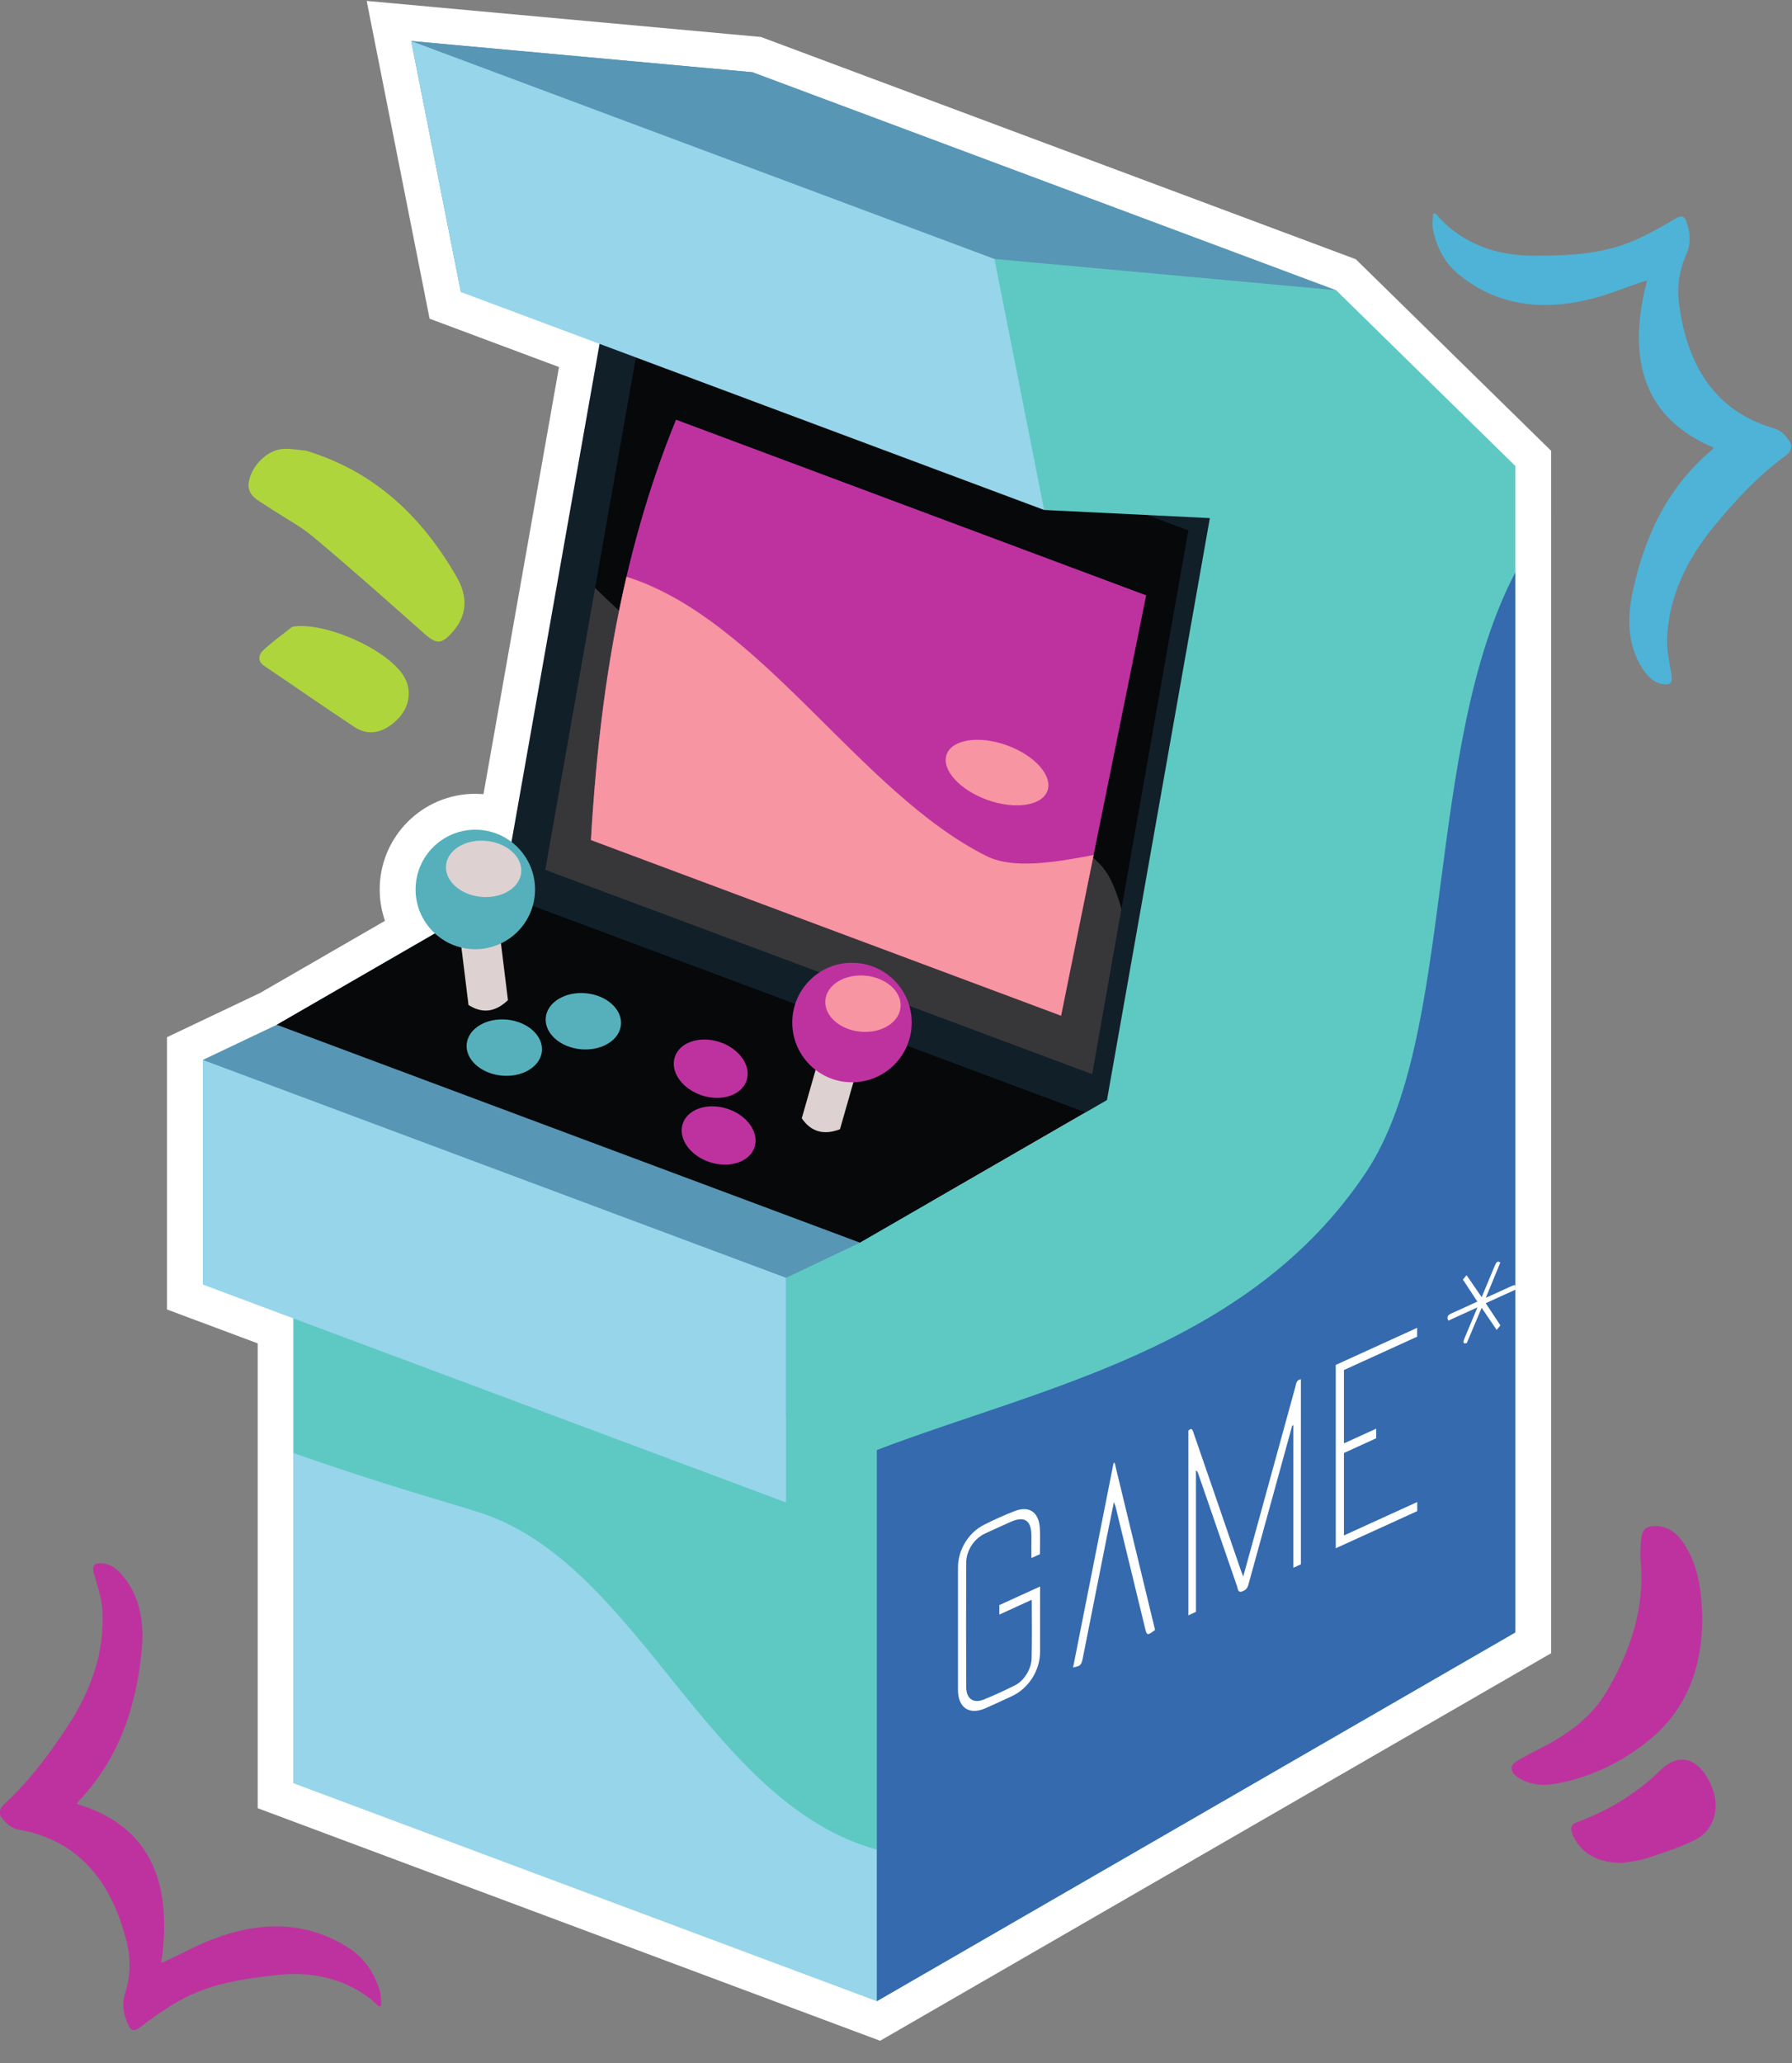 <?xml version="1.0" encoding="UTF-8" standalone="no"?>
<svg
   version="1.1"
   id="svg1"
   width="522.487"
   height="601.278"
   viewBox="0 0 522.487 601.278"
   sodipodi:docname="borne.svg"
   inkscape:version="1.3 (0e150ed6c4, 2023-07-21)"
   xmlns:inkscape="http://www.inkscape.org/namespaces/inkscape"
   xmlns:sodipodi="http://sodipodi.sourceforge.net/DTD/sodipodi-0.dtd"
   xmlns="http://www.w3.org/2000/svg"
   xmlns:svg="http://www.w3.org/2000/svg">
  <rect x="0" y="0" width="522.487" height="601.278" fill="#808080" stroke="none"/>
  <defs
     id="defs1" />
  <sodipodi:namedview
     id="namedview1"
     pagecolor="#000000"
     bordercolor="#000000"
     borderopacity="0.25"
     inkscape:showpageshadow="2"
     inkscape:pageopacity="0.0"
     inkscape:pagecheckerboard="0"
     inkscape:deskcolor="#d1d1d1"
     inkscape:zoom="0.92885456"
     inkscape:cx="205.09131"
     inkscape:cy="504.38467"
     inkscape:window-width="2160"
     inkscape:window-height="1346"
     inkscape:window-x="-11"
     inkscape:window-y="-11"
     inkscape:window-maximized="1"
     inkscape:current-layer="layer1" />
  <g
     inkscape:groupmode="layer"
     id="layer1"
     inkscape:label="Layer 1">
    <g
       id="g716"
       inkscape:label="borne"
       inkscape:export-filename="IT\ICeLAN-website-V2\assets\img\borne.svg"
       inkscape:export-xdpi="96"
       inkscape:export-ydpi="96"
       transform="translate(-300.016,-528.664)">
      <path
         id="path2"
         d="m 364.713,727.654 -30.326,11.327 -10.868,54.884 74.73,-6.831 127.569,-47.646 39.193,-38.424 V 677.66 677.661 445.904 L 425.362,365.277 297.793,412.924 V 514.56 l -19.85,7.414 v 49.116 l 16.176,7.685 34.584,19.967 c -2.599,2.388 -4.228,5.815 -4.228,9.619 0,7.211 5.854,13.065 13.064,13.065 2.974,0 5.716,-0.996 7.913,-2.672 z"
         style="fill:#f795a2;fill-opacity:1;fill-rule:nonzero;stroke:#ffffff;stroke-width:15.701;stroke-linecap:butt;stroke-linejoin:miter;stroke-miterlimit:10;stroke-dasharray:none;stroke-opacity:1;paint-order:normal"
         transform="matrix(1.333,0,0,-1.333,-11.339,1598.848)"
         sodipodi:nodetypes="ccccccccccccccccsscc" />
      <path
         id="path3"
         d="m 294.119,578.775 54.013,31.185 22.505,127.245 -36.25,1.776 -10.868,54.884 74.73,-6.831 39.193,-38.424 V 493.55 L 297.793,412.924 v 120.51 l -19.85,-11.46 v 49.116 z"
         style="fill:#5796b5;fill-opacity:1;fill-rule:nonzero;stroke:none"
         transform="matrix(1.333,0,0,-1.333,-11.339,1598.848)" />
      <path
         id="path4"
         d="m 348.132,609.959 -54.013,-31.184 127.569,-47.646 54.013,31.184 z"
         style="fill:#060809;fill-opacity:1;fill-rule:nonzero;stroke:none"
         transform="matrix(1.333,0,0,-1.333,-11.339,1598.848)" />
      <path
         id="path5"
         d="M 370.637,737.204 348.132,609.96 475.701,562.313 498.205,689.558 Z"
         style="fill:#373739;fill-opacity:1;fill-rule:nonzero;stroke:none"
         transform="matrix(1.333,0,0,-1.333,-11.339,1598.848)" />
      <path
         id="path6"
         d="m 297.793,412.924 127.569,-47.646 v 120.51 l -127.569,47.646 z"
         style="fill:#96d5ea;fill-opacity:1;fill-rule:nonzero;stroke:none"
         transform="matrix(1.333,0,0,-1.333,-11.339,1598.848)" />
      <path
         id="path7"
         d="m 297.793,533.435 v -48.301 c 18.843,-6.7 36.143,-11.487 41.122,-13.147 34.619,-11.54 49.341,-63.255 86.447,-73.582 v 87.383 z"
         style="fill:#5ec9c3;fill-opacity:1;fill-rule:nonzero;stroke:none"
         transform="matrix(1.333,0,0,-1.333,-11.339,1598.848)" />
      <path
         id="path8"
         d="m 370.637,737.204 -10.495,-59.336 c 7.519,-7.569 15.167,-14.776 23.875,-20.581 30.715,-20.476 61.213,-14.481 90.205,-43.472 3.418,-3.419 5.309,-11.237 7.012,-20.215 l 16.972,95.959 z"
         style="fill:#060809;fill-opacity:1;fill-rule:nonzero;stroke:none"
         transform="matrix(1.333,0,0,-1.333,-11.339,1598.848)" />
      <path
         id="path9"
         d="m 381.441,711.075 c -12.032,-29.471 -16.783,-60.398 -18.612,-91.909 l 102.836,-38.409 18.612,91.91 z"
         style="fill:#be32a0;fill-opacity:1;fill-rule:nonzero;stroke:none"
         transform="matrix(1.333,0,0,-1.333,-11.339,1598.848)" />
      <path
         id="path10"
         d="m 370.605,676.736 c -4.395,-18.83 -6.645,-38.088 -7.776,-57.57 l 102.836,-38.409 7.115,35.132 c -8.912,-1.711 -17.719,-3.08 -23.427,-0.227 -27.736,13.868 -49.354,51.832 -78.748,61.074 z"
         style="fill:#f795a2;fill-opacity:1;fill-rule:nonzero;stroke:none"
         transform="matrix(1.333,0,0,-1.333,-11.339,1598.848)" />
      <path
         id="path11"
         d="m 453.811,639.877 c 6.084,-2.196 10.059,-6.65 8.872,-9.942 -1.188,-3.291 -7.092,-4.181 -13.176,-1.985 -6.084,2.195 -10.059,6.65 -8.872,9.942 1.188,3.291 7.092,4.181 13.176,1.985 z"
         style="fill:#f795a2;fill-opacity:1;fill-rule:evenodd;stroke:none"
         transform="matrix(1.333,0,0,-1.333,-11.339,1598.848)" />
      <path
         id="path12"
         d="m 370.459,741.369 c -1.947,-0.083 -3.589,-1.52 -3.928,-3.44 L 344.025,610.685 c -0.348,-1.972 0.772,-3.93 2.648,-4.63 l 127.57,-47.648 c 0.466,-0.173 0.959,-0.263 1.457,-0.263 2.014,0 3.754,1.459 4.105,3.442 l 22.506,127.247 c 0.348,1.972 -0.772,3.93 -2.648,4.63 l -127.567,47.648 c -0.523,0.195 -1.08,0.282 -1.637,0.258 z m 3.409,-9.822 119.629,-44.68 -21.029,-118.896 -119.626,44.68 z"
         style="fill:#111f29;fill-opacity:1;fill-rule:nonzero;stroke:none"
         transform="matrix(1.333,0,0,-1.333,-11.339,1598.848)" />
      <path
         id="path13"
         d="m 332.66,610.608 8.63,1.063 3.388,-27.506 c -2.877,-2.77 -5.753,-2.901 -8.629,-1.063 z"
         style="fill:#ddd1d1;fill-opacity:1;fill-rule:nonzero;stroke:none"
         transform="matrix(1.333,0,0,-1.333,-11.339,1598.848)" />
      <path
         id="path14"
         d="m 416.568,584.968 8.359,-2.393 -7.627,-26.643 c -3.73,-1.427 -6.429,-0.423 -8.359,2.393 z"
         style="fill:#ddd1d1;fill-opacity:1;fill-rule:nonzero;stroke:none"
         transform="matrix(1.333,0,0,-1.333,-11.339,1598.848)" />
      <path
         id="path15"
         d="m 337.539,621.426 c 7.21,0 13.064,-5.854 13.064,-13.065 0,-7.21 -5.854,-13.064 -13.064,-13.064 -7.21,0 -13.064,5.854 -13.064,13.064 0,7.211 5.854,13.065 13.064,13.065 z"
         style="fill:#56b0bb;fill-opacity:1;fill-rule:evenodd;stroke:none"
         transform="matrix(1.333,0,0,-1.333,-11.339,1598.848)" />
      <path
         id="path16"
         d="m 419.926,592.328 c 7.21,0 13.064,-5.854 13.064,-13.065 0,-7.21 -5.854,-13.064 -13.064,-13.064 -7.21,0 -13.064,5.854 -13.064,13.064 0,7.211 5.854,13.065 13.064,13.065 z"
         style="fill:#be32a0;fill-opacity:1;fill-rule:evenodd;stroke:none"
         transform="matrix(1.333,0,0,-1.333,-11.339,1598.848)" />
      <path
         id="path17"
         d="m 390.92,575.018 c 4.338,-1.404 7.012,-5.164 5.967,-8.393 -1.044,-3.228 -5.414,-4.709 -9.752,-3.306 -4.338,1.404 -7.012,5.165 -5.967,8.393 1.044,3.228 5.414,4.71 9.752,3.306 z"
         style="fill:#be32a0;fill-opacity:1;fill-rule:evenodd;stroke:none"
         transform="matrix(1.333,0,0,-1.333,-11.339,1598.848)" />
      <path
         id="path18"
         d="m 392.649,560.417 c 4.338,-1.404 7.012,-5.165 5.968,-8.393 -1.045,-3.228 -5.415,-4.71 -9.753,-3.306 -4.338,1.404 -7.012,5.164 -5.967,8.393 1.044,3.228 5.414,4.709 9.752,3.306 z"
         style="fill:#be32a0;fill-opacity:1;fill-rule:evenodd;stroke:none"
         transform="matrix(1.333,0,0,-1.333,-11.339,1598.848)" />
      <path
         id="path19"
         d="m 361.759,585.663 c 4.539,-0.437 7.959,-3.534 7.634,-6.912 -0.325,-3.377 -4.274,-5.764 -8.812,-5.327 -4.539,0.436 -7.959,3.533 -7.634,6.911 0.325,3.377 4.274,5.765 8.812,5.328 z"
         style="fill:#56b0bb;fill-opacity:1;fill-rule:evenodd;stroke:none"
         transform="matrix(1.333,0,0,-1.333,-11.339,1598.848)" />
      <path
         id="path20"
         d="m 344.468,579.899 c 4.539,-0.437 7.959,-3.534 7.634,-6.911 -0.325,-3.378 -4.274,-5.765 -8.812,-5.328 -4.539,0.437 -7.959,3.534 -7.634,6.911 0.325,3.378 4.274,5.765 8.812,5.328 z"
         style="fill:#56b0bb;fill-opacity:1;fill-rule:evenodd;stroke:none"
         transform="matrix(1.333,0,0,-1.333,-11.339,1598.848)" />
      <path
         id="path21"
         d="m 339.949,618.979 c 4.538,-0.436 7.959,-3.533 7.634,-6.911 -0.325,-3.377 -4.274,-5.765 -8.813,-5.328 -4.538,0.437 -7.959,3.534 -7.634,6.911 0.325,3.378 4.274,5.765 8.813,5.328 z"
         style="fill:#ddd1d1;fill-opacity:1;fill-rule:evenodd;stroke:none"
         transform="matrix(1.333,0,0,-1.333,-11.339,1598.848)" />
      <path
         id="path22"
         d="m 422.916,589.504 c 4.539,-0.437 7.959,-3.534 7.634,-6.911 -0.325,-3.378 -4.273,-5.765 -8.812,-5.328 -4.539,0.437 -7.959,3.533 -7.634,6.911 0.325,3.377 4.274,5.765 8.812,5.328 z"
         style="fill:#f795a2;fill-opacity:1;fill-rule:evenodd;stroke:none"
         transform="matrix(1.333,0,0,-1.333,-11.339,1598.848)" />
      <path
         id="path23"
         d="m 421.688,531.129 54.013,31.184 22.504,127.245 -36.25,1.777 c -6.675,17.858 -10.642,36.103 -10.868,54.883 21.448,0.802 46.649,-1.734 74.731,-6.83 l 39.193,-38.424 V 445.904 L 425.362,365.278 v 120.51 l -19.851,-11.461 v 49.117 z"
         style="fill:#5ec9c3;fill-opacity:1;fill-rule:nonzero;stroke:none"
         transform="matrix(1.333,0,0,-1.333,-11.339,1598.848)" />
      <path
         id="path24"
         d="M 565.011,677.661 C 544.928,639.311 552.173,576.233 532.35,546.498 506.596,507.867 460.93,499.403 425.362,485.788 V 365.277 l 139.649,80.627 z"
         style="fill:#356aaf;fill-opacity:1;fill-rule:nonzero;stroke:none"
         transform="matrix(1.333,0,0,-1.333,-11.339,1598.848)" />
      <path
         id="path25"
         d="M 277.943,571.09 405.511,523.444 V 474.327 L 277.943,521.974 Z"
         style="fill:#96d5ea;fill-opacity:1;fill-rule:nonzero;stroke:none"
         transform="matrix(1.333,0,0,-1.333,-11.339,1598.848)" />
      <path
         id="path26"
         d="m 323.519,793.865 10.868,-54.884 127.568,-47.646 -10.868,54.883 c -40.939,18.654 -83.681,34.153 -127.568,47.647 z"
         style="fill:#96d5ea;fill-opacity:1;fill-rule:nonzero;stroke:none"
         transform="matrix(1.333,0,0,-1.333,-11.339,1598.848)" />
      <path
         id="path27"
         d="m 323.519,793.865 127.568,-47.647 74.731,-6.83 -127.569,47.646 z"
         style="fill:#5796b5;fill-opacity:1;fill-rule:nonzero;stroke:none"
         transform="matrix(1.333,0,0,-1.333,-11.339,1598.848)" />
      <path
         id="path28"
         d="m 518.115,460.802 -1.642,-0.748 v 31.157 l -0.253,-0.072 c -0.814,-2.965 -1.63,-5.931 -2.447,-8.898 -2.315,-8.398 -4.631,-16.796 -6.949,-25.194 -0.236,-0.844 -0.31,-1.65 -1.382,-2.112 -1.114,-0.481 -1.066,0.41 -1.273,1.022 -2.853,8.243 -5.701,16.497 -8.543,24.764 -0.077,0.285 -0.237,0.498 -0.461,0.606 V 450.409 L 493.5,449.65 v 40.385 c 0.733,0.681 0.898,0.211 1.084,-0.334 1.582,-4.621 3.174,-9.235 4.775,-13.841 1.9,-5.52 3.796,-11.041 5.692,-16.563 0.109,-0.319 0.237,-0.614 0.455,-1.174 0.713,2.594 1.332,4.854 1.954,7.116 3.138,11.432 6.28,22.862 9.427,34.292 0.188,0.68 0.186,1.586 1.228,1.742 z"
         style="fill:#ffffff;fill-opacity:1;fill-rule:nonzero;stroke:none"
         transform="matrix(1.333,0,0,-1.333,-11.339,1598.848)" />
      <path
         id="path29"
         d="m 459.252,453.048 -7.093,-3.231 v 2.071 l 8.912,4.061 v -2.114 c 0,-4.053 0.013,-8.083 0,-12.133 -0.014,-4.128 -2.494,-8.024 -6.186,-9.737 -1.933,-0.898 -3.867,-1.795 -5.799,-2.642 -3.521,-1.541 -5.976,0.131 -5.976,4.054 -0.007,8.904 -0.007,17.807 0,26.709 0,3.868 2.274,7.64 5.714,9.37 2.221,1.123 4.448,2.118 6.669,2.981 3.145,1.223 5.258,-0.163 5.513,-3.593 0.138,-1.839 0.026,-3.816 0.026,-5.822 l -1.858,-0.846 c 0,1.532 -0.021,3.063 0,4.604 0.055,3.643 -1.445,4.703 -4.665,3.25 -1.824,-0.831 -3.647,-1.64 -5.469,-2.492 -2.402,-1.127 -4.111,-3.69 -4.124,-6.383 -0.041,-9.086 -0.041,-18.154 0,-27.204 0.012,-2.538 1.56,-3.633 3.829,-2.716 2.27,0.915 4.596,1.986 6.891,3.139 1.965,1.005 3.525,3.556 3.584,5.857 0.108,4.258 0.032,8.426 0.032,12.817"
         style="fill:#ffffff;fill-opacity:1;fill-rule:nonzero;stroke:none"
         transform="matrix(1.333,0,0,-1.333,-11.339,1598.848)" />
      <path
         id="path30"
         d="m 527.532,467.116 16.032,7.304 v -1.988 l -17.823,-8.119 V 504.4 l 17.807,8.112 v -1.933 l -16.013,-7.295 v -16.036 l 7.052,3.213 v -2.097 l -7.055,-3.214 z"
         style="fill:#ffffff;fill-opacity:1;fill-rule:nonzero;stroke:none"
         transform="matrix(1.333,0,0,-1.333,-11.339,1598.848)" />
      <path
         id="path31"
         d="m 468.291,438.247 8.847,44.67 0.238,0.108 c 2.948,-12.189 5.895,-24.378 8.844,-36.567 -1.682,-1.296 -1.796,-1.239 -2.182,0.366 -2.135,8.851 -4.28,17.691 -6.436,26.521 -0.066,0.275 -0.18,0.516 -0.38,1.079 -0.536,-2.623 -1.006,-4.879 -1.453,-7.133 -1.774,-8.92 -3.545,-17.841 -5.31,-26.763 -0.358,-1.801 -0.492,-1.941 -2.168,-2.281"
         style="fill:#ffffff;fill-opacity:1;fill-rule:nonzero;stroke:none"
         transform="matrix(1.333,0,0,-1.333,-11.339,1598.848)" />
      <path
         id="path32"
         d="m 560.939,512.058 -3.277,4.829 c -1.145,-2.701 -2.199,-5.211 -3.262,-7.709 -0.896,-0.261 -0.833,0.25 -0.491,1.053 0.917,2.176 1.821,4.355 2.827,6.753 l -6.366,-2.9 c -0.41,0.817 -0.116,1.236 0.674,1.58 1.821,0.803 3.64,1.658 5.669,2.582 -1.091,1.651 -2.097,3.187 -3.159,4.817 l 0.796,0.957 c 1.113,-1.611 2.169,-3.152 3.311,-4.809 0.999,2.405 1.899,4.582 2.813,6.758 0.288,0.683 0.605,1.391 1.258,0.797 l -3.171,-7.696 5.629,2.565 c 0.834,0.379 0.834,0.357 0.817,-0.797 l -6.464,-2.944 c 1.114,-1.703 2.143,-3.233 3.215,-4.853 z"
         style="fill:#ffffff;fill-opacity:1;fill-rule:nonzero;stroke:none"
         transform="matrix(1.333,0,0,-1.333,-11.339,1598.848)" />
      <path
         id="path33"
         d="m 300.469,704.305 c 15.012,-4.505 25.417,-14.428 33.01,-27.654 2.36,-4.109 2.434,-8.251 -0.946,-12.035 -2.444,-2.733 -3.494,-2.677 -6.24,-0.241 -7.998,7.096 -15.992,14.204 -24.189,21.067 -3.037,2.545 -6.666,4.374 -9.968,6.614 -2.107,1.43 -4.942,2.461 -4.024,5.966 0.92,3.515 4.22,6.528 7.556,6.672 1.591,0.067 3.201,-0.248 4.801,-0.389"
         style="fill:#afd53c;fill-opacity:1;fill-rule:nonzero;stroke:none"
         transform="matrix(1.333,0,0,-1.333,-11.339,1598.848)" />
      <path
         id="path34"
         d="m 297.502,665.797 c -2.146,-1.71 -4.409,-3.296 -6.39,-5.179 -1.024,-0.971 -1.255,-2.366 0.34,-3.437 6.544,-4.405 13.015,-8.919 19.594,-13.27 3.107,-2.055 6.328,-1.4 9.386,1.566 2.599,2.52 3.283,6.112 1.725,9.06 -3.243,6.14 -17.562,12.495 -24.655,11.26"
         style="fill:#afd53c;fill-opacity:1;fill-rule:nonzero;stroke:none"
         transform="matrix(1.333,0,0,-1.333,-11.339,1598.848)" />
      <path
         id="path35"
         d="m 605.922,449.327 c 0.036,-11.182 -3.522,-20.291 -11.489,-26.831 -6.18,-5.075 -13.028,-8.283 -20.497,-9.65 -2.583,-0.473 -5.154,-0.367 -7.596,0.918 -0.436,0.229 -0.871,0.493 -1.25,0.828 -1.209,1.064 -1.208,2.265 0.137,3.101 1.771,1.098 3.624,2.027 5.466,2.967 5.73,2.929 11.025,6.594 14.579,12.785 4.865,8.471 8.089,17.563 7.161,28.08 -0.141,1.602 -0.005,3.254 0.131,4.867 0.155,1.839 0.863,2.605 2.453,2.747 2.686,0.239 4.848,-0.945 6.561,-3.355 2.676,-3.766 3.782,-8.196 4.141,-12.953 0.089,-1.166 0.137,-2.336 0.203,-3.504"
         style="fill:#be32a0;fill-opacity:1;fill-rule:nonzero;stroke:none"
         transform="matrix(1.333,0,0,-1.333,-11.339,1598.848)" />
      <path
         id="path36"
         d="m 588.239,395.505 c -4.546,0.138 -7.949,1.353 -10.251,5.271 -0.267,0.455 -0.486,0.974 -0.625,1.5 -0.271,1.031 -0.024,1.72 0.961,2.079 6.747,2.463 12.936,6.08 18.414,11.402 5.552,5.394 10.061,0.46 11.642,-4.697 1.354,-4.419 -0.314,-8.73 -4.258,-10.619 -3.423,-1.639 -7.02,-2.826 -10.598,-3.975 -1.922,-0.618 -3.965,-0.734 -5.285,-0.961"
         style="fill:#be32a0;fill-opacity:1;fill-rule:nonzero;stroke:none"
         transform="matrix(1.333,0,0,-1.333,-11.339,1598.848)" />
      <path
         id="path37"
         d="m 250.366,408.409 c 15.405,-4.57 21.192,-16.365 18.483,-34.757 0.476,0.203 0.896,0.369 1.309,0.562 3.266,1.533 6.49,3.285 9.807,4.568 10.773,4.169 20.914,3.973 30.023,-1.951 3.221,-2.095 5.458,-5.307 6.7,-9.347 0.291,-0.945 0.201,-2.087 0.285,-3.139 -0.169,-0.076 -0.338,-0.155 -0.507,-0.232 -0.699,0.62 -1.362,1.296 -2.103,1.852 -5.944,4.458 -12.907,5.862 -20.358,5.014 -7.09,-0.808 -14.281,-1.746 -21.095,-5.53 -3.031,-1.683 -5.933,-3.791 -8.782,-5.92 -1.205,-0.901 -1.864,-0.715 -2.378,0.328 -1.065,2.155 -1.66,4.516 -0.802,7.196 1.206,3.772 1.242,7.477 0.394,10.942 -3.323,13.583 -10.706,22.495 -23.558,24.764 -1.75,0.31 -2.831,1.337 -3.841,2.625 -0.822,1.052 -0.365,2.155 0.594,3.03 5.41,4.941 9.835,10.875 13.922,17.129 5.052,7.733 8.02,16.083 7.518,25.125 -0.155,2.785 -1.101,5.42 -1.833,8.054 -0.45,1.625 -0.16,2.286 1.406,2.313 1.848,0.033 3.245,-0.932 4.441,-2.245 3.958,-4.341 5.2,-10.138 4.606,-16.528 -1.151,-12.381 -4.899,-23.858 -13.764,-33.19 -0.115,-0.121 -0.199,-0.279 -0.467,-0.663"
         style="fill:#be32a0;fill-opacity:1;fill-rule:nonzero;stroke:none"
         transform="matrix(1.333,0,0,-1.333,-11.339,1598.848)" />
      <path
         id="path38"
         d="m 608.418,704.96 c -14.814,6.225 -19.278,18.582 -14.576,36.568 -0.496,-0.15 -0.931,-0.269 -1.363,-0.416 -3.414,-1.167 -6.81,-2.556 -10.247,-3.469 -11.164,-2.967 -21.223,-1.665 -29.631,5.218 -2.972,2.435 -4.845,5.872 -5.639,10.023 -0.186,0.972 0.029,2.097 0.06,3.152 0.177,0.057 0.353,0.117 0.53,0.175 0.627,-0.692 1.211,-1.437 1.887,-2.07 5.422,-5.081 12.19,-7.237 19.689,-7.208 7.135,0.028 14.387,0.175 21.573,3.192 3.197,1.342 6.312,3.121 9.376,4.926 1.297,0.764 1.931,0.507 2.328,-0.586 0.823,-2.258 1.157,-4.67 0.011,-7.241 -1.611,-3.617 -2.051,-7.296 -1.587,-10.833 1.82,-13.865 8.186,-23.529 20.713,-27.189 1.706,-0.499 2.668,-1.638 3.53,-3.029 0.703,-1.135 0.128,-2.182 -0.92,-2.947 -5.918,-4.321 -10.965,-9.736 -15.71,-15.505 -5.867,-7.136 -9.73,-15.111 -10.218,-24.154 -0.15,-2.785 0.503,-5.508 0.942,-8.206 0.27,-1.665 -0.09,-2.29 -1.65,-2.146 -1.84,0.17 -3.123,1.281 -4.169,2.717 -3.46,4.747 -4.061,10.645 -2.773,16.932 2.497,12.181 7.476,23.181 17.307,31.488 0.127,0.107 0.228,0.256 0.537,0.608"
         style="fill:#4eb3d7;fill-opacity:1;fill-rule:nonzero;stroke:none"
         transform="matrix(1.333,0,0,-1.333,-11.339,1598.848)" />
    </g>
  </g>
</svg>
